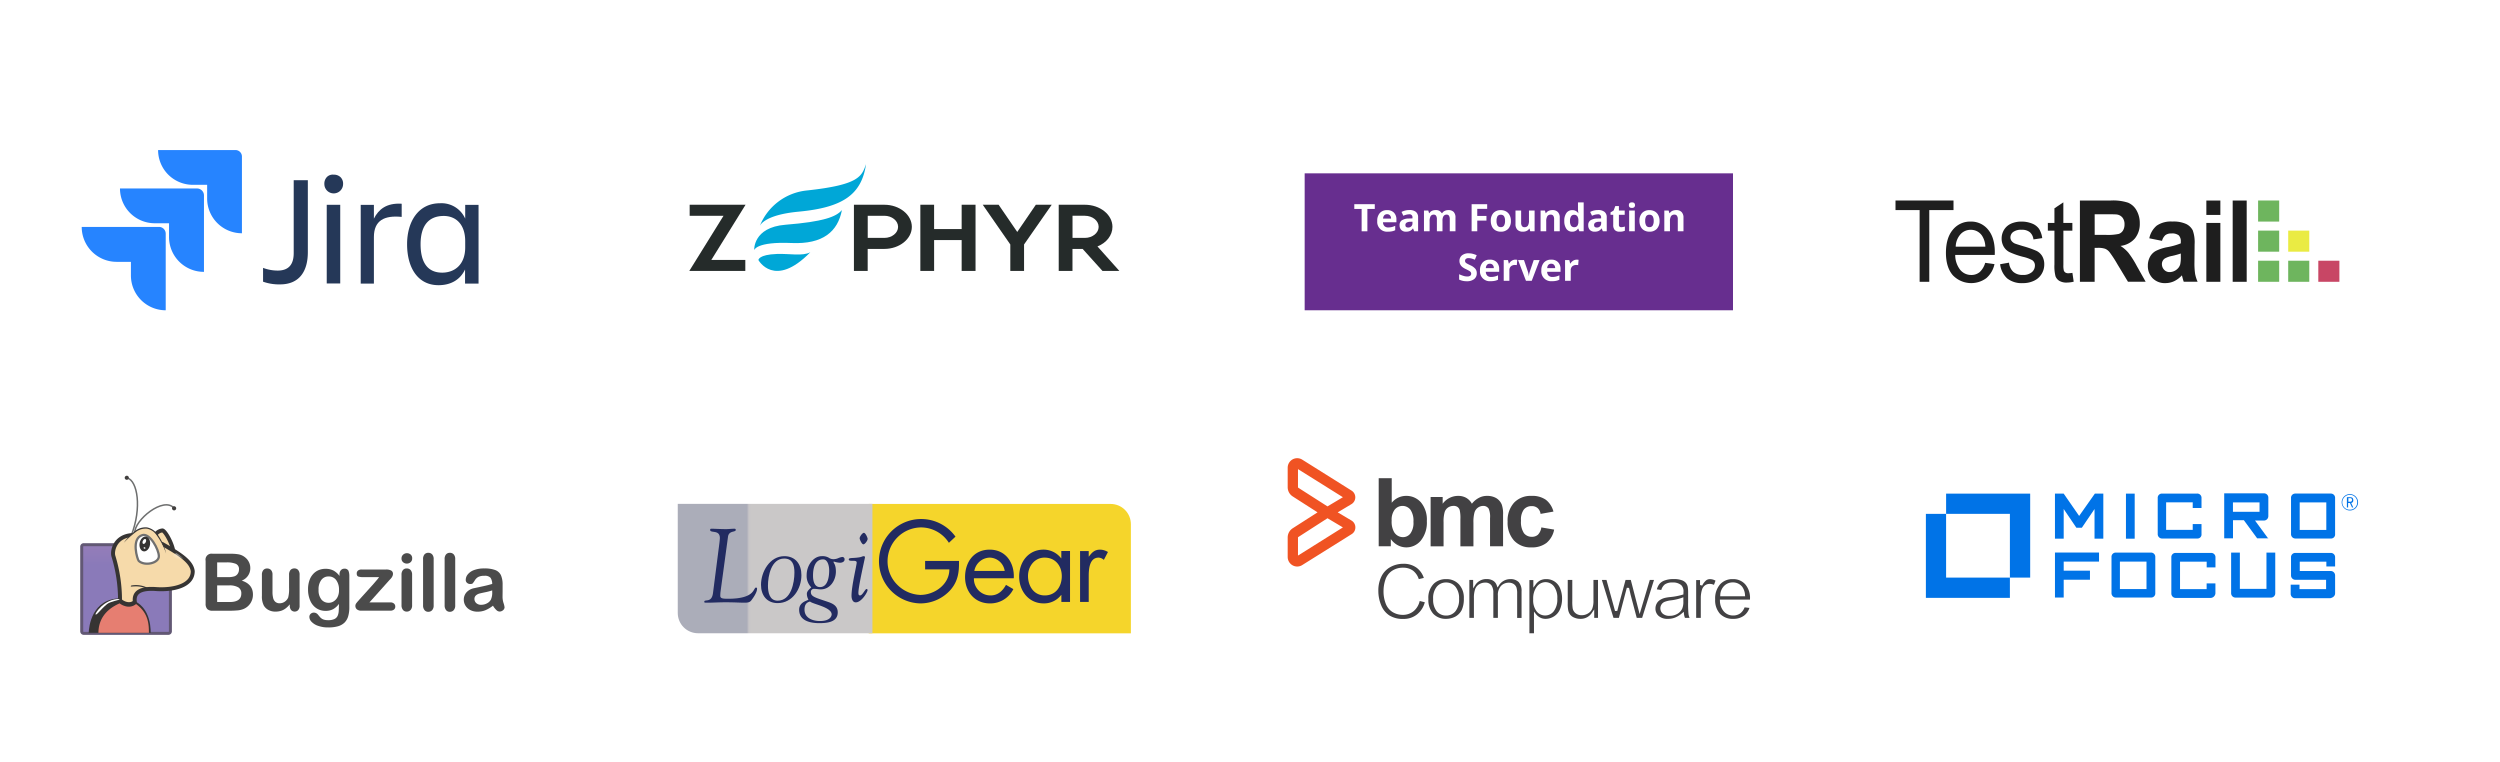 <svg xmlns="http://www.w3.org/2000/svg" xmlns:xlink="http://www.w3.org/1999/xlink" width="823" height="251" viewBox="0 0 823 251">
  <rect x="0" y="0" width="823" height="251" fill="#808080" stroke="none"/>
  <defs>
    <linearGradient id="linear-gradient" x1="0.016" y1="2.41" x2="0.013" y2="2.407" gradientUnits="objectBoundingBox">
      <stop offset="0.18" stop-color="#0052cc"/>
      <stop offset="1" stop-color="#2684ff"/>
    </linearGradient>
    <linearGradient id="linear-gradient-2" x1="0.477" y1="1.954" x2="0.473" y2="1.951" xlink:href="#linear-gradient"/>
    <linearGradient id="linear-gradient-3" x1="0.898" y1="0.234" x2="0.898" y2="-0.776" gradientUnits="objectBoundingBox">
      <stop offset="0" stop-color="#8a7ab9"/>
      <stop offset="1" stop-color="#b888b6"/>
    </linearGradient>
    <linearGradient id="linear-gradient-4" x1="0.197" y1="-0.205" x2="0.082" y2="-0.354" gradientUnits="objectBoundingBox">
      <stop offset="0" stop-color="#f6daaa"/>
      <stop offset="1" stop-color="#e4bc98"/>
    </linearGradient>
    <radialGradient id="radial-gradient" cx="0.513" cy="0.482" r="0.516" gradientTransform="matrix(0.991, 0, 0, -1, 0.02, 0.283)" gradientUnits="objectBoundingBox">
      <stop offset="0" stop-color="#fff"/>
      <stop offset="1" stop-color="#fff" stop-opacity="0"/>
    </radialGradient>
    <radialGradient id="radial-gradient-2" cx="0.126" cy="0.18" r="0.125" gradientTransform="matrix(2.362, 0.448, 4.808, -3.638, 0.953, 1.271)" gradientUnits="objectBoundingBox">
      <stop offset="0" stop-color="#e4bc98"/>
      <stop offset="1" stop-color="#f6daaa" stop-opacity="0"/>
    </radialGradient>
    <clipPath id="clip-path">
      <path id="Path_31269" data-name="Path 31269" d="M368.6.2V42.8h86.31V6.868A6.667,6.667,0,0,0,448.242.2H368.6Z" transform="translate(-368.6 -0.2)"/>
    </clipPath>
    <linearGradient id="linear-gradient-5" x1="-0.45" y1="1.827" x2="-0.435" y2="1.827" gradientUnits="objectBoundingBox">
      <stop offset="0" stop-color="#f5bc5d"/>
      <stop offset="0.544" stop-color="#f5c948"/>
      <stop offset="1" stop-color="#f5d52b"/>
    </linearGradient>
    <clipPath id="clip-path-2">
      <path id="Path_31270" data-name="Path 31270" d="M0,0V35.933A6.667,6.667,0,0,0,6.668,42.6H64.089V0Z"/>
    </clipPath>
    <linearGradient id="linear-gradient-6" x1="0.356" y1="1.821" x2="0.376" y2="1.821" gradientUnits="objectBoundingBox">
      <stop offset="0" stop-color="#abadb9"/>
      <stop offset="0.101" stop-color="#b4b4bd"/>
      <stop offset="0.311" stop-color="#c0bfc4"/>
      <stop offset="0.567" stop-color="#c8c6c7"/>
      <stop offset="1" stop-color="#cac8c8"/>
    </linearGradient>
    <clipPath id="clip-test_management_and_defect_tracking_software">
      <rect width="823" height="251"/>
    </clipPath>
  </defs>
  <g id="test_management_and_defect_tracking_software" data-name="test management and defect tracking software" clip-path="url(#clip-test_management_and_defect_tracking_software)">
    <rect width="823" height="251" fill="#fff"/>
    <g id="jira" transform="translate(26.9 49.696)">
      <g id="Group_1409" data-name="Group 1409" transform="translate(0 -0.3)">
        <path id="Path_31264" data-name="Path 31264" d="M73.558-.3H48.1a11.475,11.475,0,0,0,3.346,8.1,11.475,11.475,0,0,0,8.1,3.346h4.7v4.5A11.445,11.445,0,0,0,75.7,27.093V1.9A2.132,2.132,0,0,0,73.558-.3Z" transform="translate(-22.955 0.3)" fill="#2684ff"/>
        <path id="Path_31265" data-name="Path 31265" d="M49.506,23.9H24.1A11.445,11.445,0,0,0,35.548,35.348h4.7V39.9a11.456,11.456,0,0,0,11.5,11.448V26.1A2.29,2.29,0,0,0,49.506,23.9Z" transform="translate(-11.501 -11.249)" fill="url(#linear-gradient)"/>
        <path id="Path_31266" data-name="Path 31266" d="M25.406,48.1H0A11.5,11.5,0,0,0,11.5,59.6h4.7v4.5A11.445,11.445,0,0,0,27.654,75.545V50.3A2.22,2.22,0,0,0,25.406,48.1Z" transform="translate(0 -22.798)" fill="url(#linear-gradient-2)"/>
      </g>
      <g id="Group_1411" data-name="Group 1411" transform="translate(59.699 7.783)">
        <path id="Path_31267" data-name="Path 31267" d="M124.289,17.011h4.653V40.693c0,6.273-2.771,10.612-9.148,10.612a15.68,15.68,0,0,1-5.594-.889V45.868a13.752,13.752,0,0,0,4.809.889c3.921,0,5.28-2.352,5.28-5.75Zm13.121-1.83a3.145,3.145,0,0,1,2.3.836,2.951,2.951,0,0,1,.836,2.248,3.084,3.084,0,0,1-6.169,0,3.145,3.145,0,0,1,.836-2.3,2.684,2.684,0,0,1,2.2-.784Zm-2.248,9.932h4.443V50.991h-4.443Z" transform="translate(-114.2 -15.162)" fill="#253858"/>
        <g id="Group_1410" data-name="Group 1410" transform="translate(32.15 9.557)">
          <path id="D" d="M175.7,33.839h4.339v4.548c1.516-3.032,4.13-5.228,9.148-4.914v4.339c-5.7-.575-9.148,1.15-9.148,6.639V59.768H175.7Z" transform="translate(-175.7 -33.443)" fill="#253858"/>
        </g>
        <path id="Path_31268" data-name="Path 31268" d="M224.033,33.723v4.548a8.529,8.529,0,0,0-8.26-5.071c-7.266,0-10.873,6.169-10.873,13.487,0,7.632,3.45,13.487,10.351,13.487,3.973,0,7.11-1.725,8.73-5.175v4.653h4.443V33.723Zm0,14.01c0,5.75-3.555,8.312-7.58,8.312h0c-4.6,0-7.11-3.084-7.11-9.357,0-6.012,2.562-9.305,7.632-9.305,3.816,0,7.057,2.562,7.057,8.312Z" transform="translate(-157.486 -23.77)" fill="#253858"/>
      </g>
    </g>
    <g id="zephyr-1" transform="translate(226.911 54.047)">
      <g id="Group_1426" data-name="Group 1426" transform="translate(21.369)">
        <g id="Group_1425" data-name="Group 1425" transform="translate(1.817)">
          <path id="Path_31320" data-name="Path 31320" d="M164.9,20.415a18.687,18.687,0,0,1,15.354-11.74C197.646,6.819,198.462,4.035,199.9,0c-1.476,10.166-7.846,14.285-22.2,15.635C165.983,16.732,164.9,20.415,164.9,20.415Z" transform="translate(-164.9)" fill="#00a7d7"/>
        </g>
        <path id="Path_31321" data-name="Path 31321" d="M151.982,120.574s-.464-7.48,10.306-8.338c12.514-1,16.675-2.6,18.574-4.837-1.364,7.1-6.257,11.3-16.549,10.855C152.629,117.734,151.982,120.574,151.982,120.574Z" transform="translate(-151.979 -92.299)" fill="#00a7d7"/>
        <path id="Path_31322" data-name="Path 31322" d="M178.983,206.2c-2.573,1.364-6.749.422-10.953.562-6.172.211-6.13,2.011-6.13,2.011S167.144,218.32,178.983,206.2Z" transform="translate(-160.505 -177.208)" fill="#00a7d7"/>
      </g>
      <g id="Group_1427" data-name="Group 1427" transform="translate(0 13.357)">
        <path id="Path_31323" data-name="Path 31323" d="M.127,98.628V95h18.4L7.255,113.166H18.447v3.628H0L11.276,98.628Z" transform="translate(0 -95)" fill="#252b2a"/>
        <path id="Path_31324" data-name="Path 31324" d="M404.566,102.283c0,3.979-4.077,7.255-9.069,7.255h-5.469v7.255H385.5V95h10.011C400.488,95,404.566,98.276,404.566,102.283Zm-4.527,0c0-2.025-2.039-3.656-4.527-3.656h-5.469v7.283h5.469C398,105.911,400.038,104.28,400.038,102.283Z" transform="translate(-331.298 -95)" fill="#252b2a"/>
        <path id="Path_31325" data-name="Path 31325" d="M554.6,103.014V95h4.57v21.793H554.6V106.628h-9.069v10.166H541V95h4.528v8.014Z" transform="translate(-464.934 -95)" fill="#252b2a"/>
        <path id="Path_31326" data-name="Path 31326" d="M687.1,95h5.23l6.13,8.956L704.577,95h5.23L700.7,108.076v8.717h-4.527v-8.717Z" transform="translate(-590.492 -95)" fill="#252b2a"/>
        <path id="Path_31327" data-name="Path 31327" d="M884.965,116.793h-5.554l-6.538-7.255h-3.346v7.255H865V95h8.619c4.977,0,9.069,3.262,9.069,7.283,0,2.77-1.954,5.259-4.935,6.44Zm-6.819-14.51c0-2.025-2.039-3.656-4.527-3.656h-4.077v7.283h4.077C876.093,105.911,878.146,104.28,878.146,102.283Z" transform="translate(-743.379 -95)" fill="#252b2a"/>
      </g>
    </g>
    <g id="team-foundation-server-1" transform="translate(429.496 57.064)">
      <rect id="Rectangle_2755" data-name="Rectangle 2755" width="141.008" height="45.079" fill="#672e8f"/>
      <g id="Group_1422" data-name="Group 1422" transform="translate(16.337 9.557)">
        <g id="Group_1420" data-name="Group 1420">
          <path id="Path_31292" data-name="Path 31292" d="M94.91,65.226H93.016V57.869H90.6V56.3h6.744v1.569H94.91Z" transform="translate(-90.6 -55.705)" fill="#fff"/>
          <path id="Path_31293" data-name="Path 31293" d="M136.016,74.286a3.219,3.219,0,0,1-3.516-3.5,3.725,3.725,0,0,1,.866-2.651,3.058,3.058,0,0,1,2.38-.938,2.967,2.967,0,0,1,2.254.829,3.129,3.129,0,0,1,.811,2.272v.9h-4.418a1.845,1.845,0,0,0,.469,1.244,1.676,1.676,0,0,0,1.226.451,4.97,4.97,0,0,0,1.172-.126,5.249,5.249,0,0,0,1.154-.415V73.8a3.984,3.984,0,0,1-1.046.361A5.947,5.947,0,0,1,136.016,74.286Zm-.27-5.752a1.209,1.209,0,0,0-.938.379,1.614,1.614,0,0,0-.379,1.064h2.615a1.488,1.488,0,0,0-.361-1.064A1.21,1.21,0,0,0,135.746,68.534Z" transform="translate(-124.945 -64.64)" fill="#fff"/>
          <path id="Path_31294" data-name="Path 31294" d="M178.1,74l-.361-.938h-.054a2.726,2.726,0,0,1-.974.829,3.214,3.214,0,0,1-1.3.234,2.1,2.1,0,0,1-1.551-.559,2.148,2.148,0,0,1-.559-1.6,1.81,1.81,0,0,1,.757-1.6,4.425,4.425,0,0,1,2.29-.577l1.19-.036v-.307a.94.94,0,0,0-1.064-1.046,4.958,4.958,0,0,0-1.929.487l-.613-1.262A5.534,5.534,0,0,1,176.546,67a3.268,3.268,0,0,1,2.11.6,2.224,2.224,0,0,1,.739,1.821v4.562h-1.3Zm-.559-3.156-.721.018a2.33,2.33,0,0,0-1.208.289.9.9,0,0,0-.4.811c0,.523.307.793.9.793a1.389,1.389,0,0,0,1.028-.379,1.344,1.344,0,0,0,.4-.992Z" transform="translate(-158.388 -64.476)" fill="#fff"/>
          <path id="Path_31295" data-name="Path 31295" d="M223.913,74.078h-1.857V70.093a2.093,2.093,0,0,0-.252-1.118.867.867,0,0,0-.775-.379,1.163,1.163,0,0,0-1.046.523,3.406,3.406,0,0,0-.325,1.731v3.21H217.8V67.244h1.425l.252.866h.108a1.968,1.968,0,0,1,.793-.739,2.518,2.518,0,0,1,1.19-.27,2.138,2.138,0,0,1,2.074,1.01h.162a1.8,1.8,0,0,1,.811-.739,2.646,2.646,0,0,1,1.208-.27,2.362,2.362,0,0,1,1.749.6,2.61,2.61,0,0,1,.6,1.911V74.06h-1.875V70.093a2.093,2.093,0,0,0-.252-1.118.867.867,0,0,0-.775-.379,1.188,1.188,0,0,0-1.028.487,2.706,2.706,0,0,0-.343,1.551v3.444Z" transform="translate(-194.864 -64.558)" fill="#fff"/>
          <path id="Path_31296" data-name="Path 31296" d="M306.657,65.226H304.8V56.3h5.121v1.551h-3.264v2.308h3.029V61.71h-3.029Z" transform="translate(-266.176 -55.705)" fill="#fff"/>
          <path id="Path_31297" data-name="Path 31297" d="M346.418,70.734a3.646,3.646,0,0,1-.884,2.615,3.194,3.194,0,0,1-2.452.938,3.427,3.427,0,0,1-1.731-.433A2.858,2.858,0,0,1,340.2,72.61a4.156,4.156,0,0,1-.4-1.875,3.643,3.643,0,0,1,.866-2.6,3.232,3.232,0,0,1,2.452-.938,3.427,3.427,0,0,1,1.731.433A2.914,2.914,0,0,1,346,68.859,3.887,3.887,0,0,1,346.418,70.734Zm-4.724,0a2.894,2.894,0,0,0,.325,1.533,1.186,1.186,0,0,0,1.082.523,1.155,1.155,0,0,0,1.064-.523,2.937,2.937,0,0,0,.325-1.533,2.78,2.78,0,0,0-.325-1.515,1.175,1.175,0,0,0-1.082-.5,1.194,1.194,0,0,0-1.082.5A2.976,2.976,0,0,0,341.693,70.734Z" transform="translate(-294.865 -64.639)" fill="#fff"/>
          <path id="Path_31298" data-name="Path 31298" d="M389.769,74.734l-.252-.866h-.09a2,2,0,0,1-.848.739,2.794,2.794,0,0,1-1.244.252,2.389,2.389,0,0,1-1.821-.649,2.566,2.566,0,0,1-.613-1.857V67.9h1.857v3.985a1.931,1.931,0,0,0,.27,1.118.944.944,0,0,0,.829.379,1.283,1.283,0,0,0,1.136-.523,3.2,3.2,0,0,0,.343-1.731V67.9h1.857v6.834Z" transform="translate(-331.833 -65.213)" fill="#fff"/>
          <path id="Path_31299" data-name="Path 31299" d="M437.011,74.078h-1.857V70.093a1.931,1.931,0,0,0-.271-1.118.944.944,0,0,0-.829-.379,1.283,1.283,0,0,0-1.136.523,3.245,3.245,0,0,0-.361,1.749v3.21H430.7V67.244h1.424l.252.866h.108a2.086,2.086,0,0,1,.866-.757,3,3,0,0,1,1.244-.252,2.346,2.346,0,0,1,1.8.649,2.566,2.566,0,0,1,.613,1.857Z" transform="translate(-369.374 -64.558)" fill="#fff"/>
          <path id="Path_31300" data-name="Path 31300" d="M476.579,62.729a2.208,2.208,0,0,1-1.893-.938,4.357,4.357,0,0,1-.685-2.6,4.254,4.254,0,0,1,.7-2.615,2.272,2.272,0,0,1,1.929-.938,2.225,2.225,0,0,1,1.965,1.01h.054a7.883,7.883,0,0,1-.144-1.37V53.1h1.875v9.5h-1.424l-.361-.884h-.072A2.174,2.174,0,0,1,476.579,62.729Zm.649-1.479a1.28,1.28,0,0,0,1.046-.415,2.4,2.4,0,0,0,.361-1.406v-.216a2.657,2.657,0,0,0-.343-1.569,1.248,1.248,0,0,0-1.1-.469,1.124,1.124,0,0,0-.974.523,2.8,2.8,0,0,0-.343,1.533,2.692,2.692,0,0,0,.343,1.515A1.215,1.215,0,0,0,477.228,61.25Z" transform="translate(-404.867 -53.082)" fill="#fff"/>
          <path id="Path_31301" data-name="Path 31301" d="M522.5,74l-.361-.938h-.054a2.726,2.726,0,0,1-.974.829,2.986,2.986,0,0,1-1.3.234,2.1,2.1,0,0,1-1.551-.559,2.148,2.148,0,0,1-.559-1.6,1.81,1.81,0,0,1,.757-1.6,4.425,4.425,0,0,1,2.29-.577l1.19-.036v-.307a.94.94,0,0,0-1.064-1.046,4.957,4.957,0,0,0-1.929.487l-.613-1.262A5.534,5.534,0,0,1,520.946,67a3.268,3.268,0,0,1,2.11.6,2.224,2.224,0,0,1,.739,1.821v4.562h-1.3Zm-.541-3.156-.721.018a2.33,2.33,0,0,0-1.208.289.9.9,0,0,0-.4.811c0,.523.307.793.9.793a1.389,1.389,0,0,0,1.028-.379,1.344,1.344,0,0,0,.4-.992Z" transform="translate(-440.687 -64.476)" fill="#fff"/>
          <path id="Path_31302" data-name="Path 31302" d="M561.952,66.742a3.968,3.968,0,0,0,1.172-.216v1.388a4.045,4.045,0,0,1-1.713.307,2.085,2.085,0,0,1-1.623-.559,2.442,2.442,0,0,1-.5-1.695v-3.3H558.4v-.793l1.028-.631.541-1.443h1.19v1.461h1.911v1.406h-1.911v3.3a.751.751,0,0,0,.216.6A.852.852,0,0,0,561.952,66.742Z" transform="translate(-474.048 -58.574)" fill="#fff"/>
          <path id="Path_31303" data-name="Path 31303" d="M591.9,53.92c0-.613.343-.92,1.01-.92s1.01.307,1.01.92a.869.869,0,0,1-.252.667,1.032,1.032,0,0,1-.757.234C592.225,54.839,591.9,54.533,591.9,53.92Zm1.947,8.6H591.99V55.687h1.857Z" transform="translate(-501.507 -53)" fill="#fff"/>
          <path id="Path_31304" data-name="Path 31304" d="M617.818,70.734a3.645,3.645,0,0,1-.884,2.615,3.194,3.194,0,0,1-2.452.938,3.427,3.427,0,0,1-1.731-.433A2.859,2.859,0,0,1,611.6,72.61a4.157,4.157,0,0,1-.4-1.875,3.643,3.643,0,0,1,.866-2.6,3.232,3.232,0,0,1,2.452-.938,3.427,3.427,0,0,1,1.731.433,2.914,2.914,0,0,1,1.154,1.226A3.887,3.887,0,0,1,617.818,70.734Zm-4.724,0a2.894,2.894,0,0,0,.325,1.533,1.186,1.186,0,0,0,1.082.523,1.155,1.155,0,0,0,1.064-.523,2.937,2.937,0,0,0,.325-1.533,2.78,2.78,0,0,0-.325-1.515,1.175,1.175,0,0,0-1.082-.5,1.194,1.194,0,0,0-1.082.5A2.976,2.976,0,0,0,613.093,70.734Z" transform="translate(-517.327 -64.639)" fill="#fff"/>
          <path id="Path_31305" data-name="Path 31305" d="M662.893,74.078h-1.857V70.093a1.931,1.931,0,0,0-.27-1.118.944.944,0,0,0-.829-.379,1.283,1.283,0,0,0-1.136.523,3.2,3.2,0,0,0-.343,1.731v3.21H656.6V67.244h1.424l.253.866h.108a2.086,2.086,0,0,1,.866-.757,3,3,0,0,1,1.244-.252,2.346,2.346,0,0,1,1.8.649,2.566,2.566,0,0,1,.613,1.857v4.472Z" transform="translate(-554.541 -64.558)" fill="#fff"/>
        </g>
        <g id="Group_1421" data-name="Group 1421" transform="translate(34.513 16.769)">
          <path id="Path_31306" data-name="Path 31306" d="M287.806,152.582a2.324,2.324,0,0,1-.866,1.911,3.744,3.744,0,0,1-2.416.7,5.6,5.6,0,0,1-2.524-.541v-1.767a12.4,12.4,0,0,0,1.533.577,3.868,3.868,0,0,0,1.154.162,1.593,1.593,0,0,0,.956-.234.825.825,0,0,0,.325-.7.847.847,0,0,0-.144-.469,1.336,1.336,0,0,0-.433-.4c-.2-.126-.577-.325-1.154-.613a5.437,5.437,0,0,1-1.226-.739,2.653,2.653,0,0,1-.649-.829,2.411,2.411,0,0,1-.252-1.1,2.28,2.28,0,0,1,.811-1.857,3.362,3.362,0,0,1,2.218-.685,5.41,5.41,0,0,1,1.334.162,8.94,8.94,0,0,1,1.316.469l-.613,1.479a9.588,9.588,0,0,0-1.19-.415,4,4,0,0,0-.92-.108,1.265,1.265,0,0,0-.829.252.789.789,0,0,0-.289.649.857.857,0,0,0,.108.433,1.047,1.047,0,0,0,.379.361c.162.108.577.325,1.208.631a4.592,4.592,0,0,1,1.713,1.208A2.277,2.277,0,0,1,287.806,152.582Z" transform="translate(-282 -146)" fill="#fff"/>
          <path id="Path_31307" data-name="Path 31307" d="M323.616,164.686a3.219,3.219,0,0,1-3.516-3.5,3.725,3.725,0,0,1,.866-2.651,3.058,3.058,0,0,1,2.38-.938,2.967,2.967,0,0,1,2.254.829,3.129,3.129,0,0,1,.811,2.272v.9h-4.4a1.845,1.845,0,0,0,.469,1.244,1.676,1.676,0,0,0,1.226.451,4.97,4.97,0,0,0,1.172-.126,5.248,5.248,0,0,0,1.154-.415V164.2a3.984,3.984,0,0,1-1.046.361A6.222,6.222,0,0,1,323.616,164.686Zm-.27-5.752a1.21,1.21,0,0,0-.938.379,1.715,1.715,0,0,0-.379,1.064h2.615a1.488,1.488,0,0,0-.361-1.064A1.209,1.209,0,0,0,323.346,158.934Z" transform="translate(-313.23 -155.508)" fill="#fff"/>
          <path id="Path_31308" data-name="Path 31308" d="M367.223,157.6a3.041,3.041,0,0,1,.631.054l-.144,1.749a2.441,2.441,0,0,0-.559-.054,1.952,1.952,0,0,0-1.388.451,1.7,1.7,0,0,0-.5,1.28v3.48H363.4v-6.834h1.406l.27,1.154h.09a2.646,2.646,0,0,1,.866-.92A2.148,2.148,0,0,1,367.223,157.6Z" transform="translate(-348.722 -155.508)" fill="#fff"/>
          <path id="Path_31309" data-name="Path 31309" d="M392.2,165.134l-2.6-6.834h1.947l1.316,3.895a6.89,6.89,0,0,1,.27,1.406h.036a5.951,5.951,0,0,1,.27-1.406l1.316-3.895H396.7l-2.6,6.834Z" transform="translate(-370.198 -156.082)" fill="#fff"/>
          <path id="Path_31310" data-name="Path 31310" d="M435.616,164.686a3.219,3.219,0,0,1-3.516-3.5,3.725,3.725,0,0,1,.866-2.651,3.058,3.058,0,0,1,2.38-.938,2.967,2.967,0,0,1,2.254.829,3.129,3.129,0,0,1,.811,2.272v.9h-4.4a1.845,1.845,0,0,0,.469,1.244,1.676,1.676,0,0,0,1.226.451,4.97,4.97,0,0,0,1.172-.126,5.248,5.248,0,0,0,1.154-.415V164.2a3.984,3.984,0,0,1-1.046.361A6.009,6.009,0,0,1,435.616,164.686Zm-.27-5.752a1.21,1.21,0,0,0-.938.379,1.715,1.715,0,0,0-.379,1.064h2.615a1.488,1.488,0,0,0-.361-1.064A1.184,1.184,0,0,0,435.346,158.934Z" transform="translate(-405.034 -155.508)" fill="#fff"/>
          <path id="Path_31311" data-name="Path 31311" d="M479.223,157.6a3.041,3.041,0,0,1,.631.054l-.144,1.749a2.441,2.441,0,0,0-.559-.054,1.952,1.952,0,0,0-1.388.451,1.7,1.7,0,0,0-.5,1.28v3.48H475.4v-6.834h1.406l.27,1.154h.09a2.645,2.645,0,0,1,.866-.92A2.238,2.238,0,0,1,479.223,157.6Z" transform="translate(-440.527 -155.508)" fill="#fff"/>
        </g>
      </g>
    </g>
    <g id="test-rail-" transform="translate(624 66.004)">
      <g id="Group_1424" data-name="Group 1424">
        <g id="Group_1423" data-name="Group 1423">
          <path id="Path_31312" data-name="Path 31312" d="M7.942,26.763V3.155H0V0H19.093V3.155H11.119V26.763Z" fill="#1e1e1e"/>
          <path id="Path_31313" data-name="Path 31313" d="M165.524,77.377l3.057.424a8.351,8.351,0,0,1-2.676,4.613,8.37,8.37,0,0,1-11.064-.979c-1.49-1.741-2.241-4.2-2.241-7.343,0-3.264.751-5.788,2.263-7.594a7.3,7.3,0,0,1,5.886-2.7,7.139,7.139,0,0,1,5.722,2.644q2.219,2.644,2.219,7.452c0,.2-.011.49-.022.881H155.657a7.915,7.915,0,0,0,1.632,4.9,4.618,4.618,0,0,0,3.645,1.7,4.205,4.205,0,0,0,2.774-.946A6.569,6.569,0,0,0,165.524,77.377Zm-9.7-5.309h9.748a6.961,6.961,0,0,0-1.121-3.666,4.382,4.382,0,0,0-3.666-1.893,4.453,4.453,0,0,0-3.427,1.512A6.291,6.291,0,0,0,155.82,72.068Z" transform="translate(-135.998 -56.859)" fill="#1e1e1e"/>
          <path id="Path_31314" data-name="Path 31314" d="M316.6,77.834l2.927-.511a4.708,4.708,0,0,0,1.371,2.992,4.442,4.442,0,0,0,3.144,1.044,4.265,4.265,0,0,0,3.024-.925,2.888,2.888,0,0,0,.99-2.165,2.065,2.065,0,0,0-.87-1.752,11.767,11.767,0,0,0-3.024-1.11,25.8,25.8,0,0,1-4.515-1.577,4.568,4.568,0,0,1-1.9-1.839,5.273,5.273,0,0,1-.653-2.6,5.441,5.441,0,0,1,.533-2.4,5.164,5.164,0,0,1,1.458-1.839,5.731,5.731,0,0,1,1.882-.957,8.121,8.121,0,0,1,2.557-.392,9.3,9.3,0,0,1,3.612.653,4.982,4.982,0,0,1,2.3,1.784,7.656,7.656,0,0,1,1.023,3l-2.894.435a3.638,3.638,0,0,0-1.142-2.339,3.913,3.913,0,0,0-2.665-.838,4.432,4.432,0,0,0-2.9.751,2.272,2.272,0,0,0-.87,1.752,1.983,1.983,0,0,0,.359,1.153,2.742,2.742,0,0,0,1.131.881c.294.12,1.164.4,2.611.838a35.393,35.393,0,0,1,4.384,1.523,4.488,4.488,0,0,1,1.947,1.73,5.216,5.216,0,0,1,.707,2.807,5.916,5.916,0,0,1-.859,3.09,5.681,5.681,0,0,1-2.491,2.241,8.223,8.223,0,0,1-3.677.794A7.664,7.664,0,0,1,318.9,82.49,7.452,7.452,0,0,1,316.6,77.834Z" transform="translate(-282.156 -56.859)" fill="#1e1e1e"/>
          <path id="Path_31315" data-name="Path 31315" d="M469.083,28.816l.424,2.9a9.906,9.906,0,0,1-2.23.294,4.633,4.633,0,0,1-2.5-.566,3.08,3.08,0,0,1-1.251-1.49,13.063,13.063,0,0,1-.359-3.884V14.923H461V12.367h2.165v-4.8L466.1,5.6v6.767h2.97v2.557h-2.959V26.26a6.6,6.6,0,0,0,.152,1.806,1.353,1.353,0,0,0,.511.642,1.785,1.785,0,0,0,1.012.239A12.584,12.584,0,0,0,469.083,28.816Z" transform="translate(-410.847 -4.991)" fill="#1e1e1e"/>
          <path id="Path_31316" data-name="Path 31316" d="M558,26.763V0h10.237a15.933,15.933,0,0,1,5.614.718,5.75,5.75,0,0,1,2.807,2.567,8.411,8.411,0,0,1,1.055,4.221,7.6,7.6,0,0,1-1.6,4.972,7.385,7.385,0,0,1-4.765,2.47,11.581,11.581,0,0,1,2.6,2.241,30.092,30.092,0,0,1,2.763,4.341l2.937,5.222h-5.82l-3.514-5.82a37.59,37.59,0,0,0-2.568-3.938,3.651,3.651,0,0,0-1.458-1.11,7.343,7.343,0,0,0-2.448-.3h-.99V26.763Zm4.863-15.448h3.6a16.978,16.978,0,0,0,4.373-.326,2.667,2.667,0,0,0,1.36-1.131,3.8,3.8,0,0,0,.49-2.013,3.442,3.442,0,0,0-.653-2.187,2.875,2.875,0,0,0-1.828-1.044c-.392-.065-1.577-.087-3.547-.087h-3.8Z" transform="translate(-497.294)" fill="#1e1e1e"/>
          <path id="Path_31317" data-name="Path 31317" d="M768.267,70.053l-4.189-.838a7.353,7.353,0,0,1,2.437-4.167A8.205,8.205,0,0,1,771.64,63.7a10.054,10.054,0,0,1,4.6.816,4.789,4.789,0,0,1,2.132,2.067,11.571,11.571,0,0,1,.62,4.591l-.054,5.984a23.781,23.781,0,0,0,.218,3.764,12.279,12.279,0,0,0,.827,2.6h-4.569c-.12-.337-.272-.849-.446-1.512-.076-.3-.131-.5-.163-.6a8.257,8.257,0,0,1-2.535,1.915,6.677,6.677,0,0,1-2.872.642,5.606,5.606,0,0,1-4.243-1.621,5.719,5.719,0,0,1-1.556-4.112,6,6,0,0,1,.707-2.926,4.8,4.8,0,0,1,1.98-1.969,14.221,14.221,0,0,1,3.677-1.2,22.561,22.561,0,0,0,4.482-1.262v-.511a2.85,2.85,0,0,0-.653-2.111,3.6,3.6,0,0,0-2.48-.631,3.14,3.14,0,0,0-1.926.533A3.821,3.821,0,0,0,768.267,70.053Zm6.179,4.167A26.541,26.541,0,0,1,771.64,75a7.823,7.823,0,0,0-2.513.892,2.221,2.221,0,0,0-.9,1.806,2.66,2.66,0,0,0,.718,1.86,2.393,2.393,0,0,0,1.839.783,3.747,3.747,0,0,0,2.383-.914,3.235,3.235,0,0,0,1.1-1.7,11.19,11.19,0,0,0,.185-2.5Z" transform="translate(-680.526 -56.77)" fill="#1e1e1e"/>
          <path id="Path_31318" data-name="Path 31318" d="M940.6,4.743V0h4.613V4.743Zm0,22.019V7.376h4.613V26.763Z" transform="translate(-838.27)" fill="#1e1e1e"/>
          <path id="Path_31319" data-name="Path 31319" d="M1020.3,26.763V0h4.613V26.763Z" transform="translate(-909.3)" fill="#1e1e1e"/>
        </g>
      </g>
      <rect id="Rectangle_2756" data-name="Rectangle 2756" width="6.941" height="6.941" transform="translate(119.366)" fill="#6eb55e"/>
      <rect id="Rectangle_2757" data-name="Rectangle 2757" width="6.941" height="6.941" transform="translate(119.366 9.911)" fill="#6eb55e"/>
      <rect id="Rectangle_2758" data-name="Rectangle 2758" width="6.941" height="6.941" transform="translate(119.366 19.822)" fill="#6eb55e"/>
      <rect id="Rectangle_2759" data-name="Rectangle 2759" width="6.941" height="6.941" transform="translate(136.215 9.912) rotate(90)" fill="#eaeb43"/>
      <rect id="Rectangle_2760" data-name="Rectangle 2760" width="6.941" height="6.941" transform="translate(146.127 19.823) rotate(90)" fill="#c84665"/>
      <rect id="Rectangle_2761" data-name="Rectangle 2761" width="6.941" height="6.941" transform="translate(136.215 19.824) rotate(90)" fill="#6eb55e"/>
    </g>
    <g id="bugzilla" transform="translate(26.9 156.607)">
      <g id="Group_1406" data-name="Group 1406" transform="translate(0 22.699)">
        <path id="rect2818" d="M.664,109.4H28.53a.669.669,0,0,1,.664.664V137.93a.669.669,0,0,1-.664.664H.664A.669.669,0,0,1,0,137.93V110.064A.655.655,0,0,1,.664,109.4Z" transform="translate(0 -109.4)" stroke="#625874" stroke-width="0.989" fill="url(#linear-gradient-3)"/>
      </g>
      <g id="Group_1407" data-name="Group 1407" transform="translate(2.303)">
        <path id="path3724" d="M21.682,194.5c-9.669,0-10.52,9.482-10.582,11.35H31.5C31.538,203.671,31.143,194.5,21.682,194.5Z" transform="translate(-11.1 -154.143)" fill="#363433"/>
        <path id="path3606" d="M123.5,93.315c.083,5.249-6.411-2.282-5.581-5.436a3.071,3.071,0,0,1,2.054-1.079C120.742,86.883,122.858,90.327,123.5,93.315Z" transform="translate(-95.698 -68.79)" fill="#f6daaa" stroke="#363433" stroke-linecap="square" stroke-width="1.3"/>
        <path id="path3772" d="M73.666,22.685C77.3,13.41,75.678,4.571,72.4,3.7" transform="translate(-59.681 -2.932)" fill="none" stroke="#6d6e6e" stroke-linecap="square" stroke-width="0.5"/>
        <path id="path3610" d="M55.449,94.4c-5.187.643-6.1,5.187-5.644,6.826A49.438,49.438,0,0,1,52,115.854c.892.934,3.361,1.992,4.876.477-.456-3.527,2.469-4.523,6.93-4.212,5.291.394,12.138-.871,12.138-5.893-.415-3.175-4.067-5.519-9.752-8.777" transform="translate(-41.692 -74.813)" stroke="#363433" stroke-linecap="square" stroke-width="1.3" fill="url(#linear-gradient-4)"/>
        <path id="path3774" d="M84.09,55.525c-.187-4.3,9.565-12.221,12.947-8.217" transform="translate(-68.943 -36.623)" fill="none" stroke="#6d6e6e" stroke-linecap="square" stroke-width="0.5"/>
        <path id="path3608" d="M66.9,87.785c5.374-6.619,10.271-7.449,13.9,3.527" transform="translate(-55.322 -65.708)" fill="#f6daaa"/>
        <path id="path3917" d="M141.145,122.8a3.609,3.609,0,1,0,4.71,4.42,9.134,9.134,0,0,0-2.345-2.7A19.448,19.448,0,0,0,141.145,122.8Z" transform="translate(-112.304 -97.32)" fill="url(#radial-gradient)"/>
        <path id="path3660" d="M78.147,173.773c-.207,0-.456.394-.083.373,1.95-.166,3.818-.124,5.436,1.017l.145-.021.207-.249.041-.062A8.419,8.419,0,0,0,78.147,173.773Z" transform="translate(-64.017 -137.649)" fill="#363433"/>
        <path id="path3664" d="M86.564,102.446c-.394-.394-2.635-7.387,1.224-8.486,2.469-.705,5.415,4.71,5.415,6.972S88.577,104.293,86.564,102.446Z" transform="translate(-70.11 -74.414)" fill="#fff" stroke="#707070" stroke-linecap="square" stroke-width="0.75"/>
        <path id="path3674" d="M95.082,99.266c-.228,1.349-1.2,2.282-2.137,2.116-.934-.187-1.515-1.411-1.266-2.739.228-1.349,1.2-2.282,2.137-2.116S95.31,97.938,95.082,99.266Z" transform="translate(-74.914 -76.484)" fill="#343231"/>
        <path id="path3676" d="M97.493,101.394c-.207.436-.6.685-.851.56s-.311-.581-.083-1.017h0c.207-.436.6-.685.851-.56s.29.581.083,1.017Z" transform="translate(-78.715 -79.525)" fill="#fff"/>
        <path id="path3678" d="M98.238,113.818a.355.355,0,0,0,.415.124.186.186,0,0,0,.1-.311.355.355,0,0,0-.415-.124.193.193,0,0,0-.1.311Z" transform="translate(-80.125 -89.936)" fill="#fff"/>
        <path id="path3680" d="M56.837,95.6l-.145.021c-.249.207-.249.124-.228.021-.042,0-.083.021-.145.021a2.381,2.381,0,0,0-.166.207l-.145.166-.124.062.145-.166a1.317,1.317,0,0,0,.166-.228.187.187,0,0,0-.1.021c-.124.083-.249.187-.1.021a5.8,5.8,0,0,0-4.108,2.8,5.386,5.386,0,0,0-.685,3.569v.021a49.088,49.088,0,0,1,2.2,14.545,4.205,4.205,0,0,0,1.992,1.037,2.786,2.786,0,0,0,1.6-.1,4.318,4.318,0,0,0,.726-1.266,3.3,3.3,0,0,1,1.784-2.843.02.02,0,0,1,.021-.021Z" transform="translate(-42.81 -75.764)" fill="url(#radial-gradient-2)"/>
        <path id="path3776" d="M69.569.685a.685.685,0,0,1-1.369,0A.709.709,0,0,1,68.905,0,.673.673,0,0,1,69.569.685Z" transform="translate(-56.352)" fill="#413f3e"/>
        <path id="path3778" d="M144.669,49.085a.685.685,0,1,1-.685-.685A.691.691,0,0,1,144.669,49.085Z" transform="translate(-115.87 -38.358)" fill="#413f3e"/>
        <path id="path3848" d="M29.752,195.591c-5-.124-8.237,4.917-7.864,5.1.6.124,1.245-1.286,3.756-3.4,1.141-.954,4.15-1.286,4.108-1.618C29.752,195.633,29.752,195.612,29.752,195.591Z" transform="translate(-19.627 -155.007)" fill="#fff"/>
        <path id="path3735" d="M33.472,202.5c-5.312,2.345-6.93,6.059-6.972,9.69H43.12c0-2.822-.166-6.557-4.233-9.461a3.7,3.7,0,0,1-3.258.768A5.45,5.45,0,0,1,33.472,202.5Z" transform="translate(-23.305 -160.484)" fill="#e67e71"/>
        <path id="path3953" d="M80.8,90.422a17.1,17.1,0,0,0-2.78-6.245,5.6,5.6,0,0,0-3.486-2.345,5.482,5.482,0,0,0-3.818,1.079A17.742,17.742,0,0,0,66.9,86.874a31.407,31.407,0,0,1,4.046-3.61,5.278,5.278,0,0,1,3.548-1.017,5.041,5.041,0,0,1,3.2,2.158A22.7,22.7,0,0,1,80.8,90.422Z" transform="translate(-55.322 -64.817)" fill="#363433"/>
      </g>
      <g id="Group_1408" data-name="Group 1408" transform="translate(40.792 25.376)">
        <path id="Path_31256" data-name="Path 31256" d="M204.63,142.557H198.9a2.334,2.334,0,0,1-1.764-.56,2.49,2.49,0,0,1-.539-1.764V126.124a1.969,1.969,0,0,1,2.3-2.324h6.079a14.859,14.859,0,0,1,2.324.166,4.844,4.844,0,0,1,1.764.643,5.387,5.387,0,0,1,1.183,1,4.9,4.9,0,0,1,.788,1.349,4.387,4.387,0,0,1,.27,1.556,4.325,4.325,0,0,1-2.822,4.129c2.469.788,3.693,2.3,3.693,4.586a5.165,5.165,0,0,1-.809,2.843,5.022,5.022,0,0,1-2.179,1.867,6.859,6.859,0,0,1-1.971.5C206.5,142.495,205.626,142.557,204.63,142.557ZM200.4,126.643V131.5h3.486a6.78,6.78,0,0,0,2.2-.27,2.11,2.11,0,0,0,1.183-1.017,2.364,2.364,0,0,0,.311-1.2,1.849,1.849,0,0,0-1.017-1.888,7.678,7.678,0,0,0-3.092-.477Zm3.963,7.573H200.4v5.478h4.088c2.573,0,3.859-.934,3.859-2.78a2.235,2.235,0,0,0-1-2.054A5.706,5.706,0,0,0,204.36,134.216Z" transform="translate(-196.6 -123.489)" fill="#4b4b4b"/>
        <path id="Path_31257" data-name="Path 31257" d="M295.071,159.363v-.456a7.309,7.309,0,0,1-1.328,1.328,5.07,5.07,0,0,1-1.515.809,6.327,6.327,0,0,1-1.867.27,4.722,4.722,0,0,1-2.262-.519,3.894,3.894,0,0,1-1.556-1.452,6.4,6.4,0,0,1-.643-3.2v-6.93a2.31,2.31,0,0,1,.477-1.577,1.57,1.57,0,0,1,1.245-.519,1.689,1.689,0,0,1,1.286.519,2.187,2.187,0,0,1,.477,1.556v5.581a8.065,8.065,0,0,0,.207,2.033,2.449,2.449,0,0,0,.726,1.286,2.091,2.091,0,0,0,1.432.477,2.9,2.9,0,0,0,1.66-.519,3.179,3.179,0,0,0,1.141-1.369,11.445,11.445,0,0,0,.29-3.258v-4.254a2.288,2.288,0,0,1,.477-1.556,1.644,1.644,0,0,1,1.266-.519,1.57,1.57,0,0,1,1.245.519,2.31,2.31,0,0,1,.477,1.577v10.125a2.112,2.112,0,0,1-.456,1.494,1.606,1.606,0,0,1-2.345-.021A2.223,2.223,0,0,1,295.071,159.363Z" transform="translate(-267.371 -141.954)" fill="#4b4b4b"/>
        <path id="Path_31258" data-name="Path 31258" d="M372.691,150.011v10.146a10.481,10.481,0,0,1-.373,2.988,4.868,4.868,0,0,1-1.183,2.075A5.131,5.131,0,0,1,369,166.444a11.482,11.482,0,0,1-3.3.394,9.6,9.6,0,0,1-3.216-.5,5.254,5.254,0,0,1-2.179-1.307,2.357,2.357,0,0,1-.768-1.639,1.332,1.332,0,0,1,.436-1.037,1.49,1.49,0,0,1,1.058-.394,1.729,1.729,0,0,1,1.349.685c.187.228.374.456.581.705a3.632,3.632,0,0,0,.664.6,2.767,2.767,0,0,0,.871.373,4.924,4.924,0,0,0,1.183.125,4.734,4.734,0,0,0,2.1-.373,2.184,2.184,0,0,0,1.058-1.058,4.264,4.264,0,0,0,.353-1.452c.042-.519.062-1.349.083-2.49A5.848,5.848,0,0,1,367.4,160.8a5.047,5.047,0,0,1-2.511.581,5.294,5.294,0,0,1-3.071-.892,5.659,5.659,0,0,1-2.013-2.511,9.123,9.123,0,0,1-.705-3.714,8.7,8.7,0,0,1,.436-2.843,5.834,5.834,0,0,1,1.224-2.137,5.112,5.112,0,0,1,1.826-1.307,5.812,5.812,0,0,1,2.282-.436,5.537,5.537,0,0,1,2.573.56,6.161,6.161,0,0,1,2.013,1.784v-.477A1.993,1.993,0,0,1,369.91,148a1.464,1.464,0,0,1,1.141-.5,1.39,1.39,0,0,1,1.349.664A4.941,4.941,0,0,1,372.691,150.011Zm-10.125,4.42a4.835,4.835,0,0,0,.934,3.216,3,3,0,0,0,2.407,1.079,2.953,2.953,0,0,0,1.639-.477,3.512,3.512,0,0,0,1.266-1.411,4.82,4.82,0,0,0,.477-2.282,5.225,5.225,0,0,0-.934-3.32,3,3,0,0,0-2.469-1.183,2.9,2.9,0,0,0-2.407,1.141A5.01,5.01,0,0,0,362.565,154.43Z" transform="translate(-325.383 -142.271)" fill="#4b4b4b"/>
        <path id="Path_31259" data-name="Path 31259" d="M445.218,152.493l-6.391,7.138h6.847a1.694,1.694,0,0,1,1.245.394,1.287,1.287,0,0,1,.415,1,1.24,1.24,0,0,1-.415.954,1.845,1.845,0,0,1-1.266.373h-9.461a2.214,2.214,0,0,1-1.494-.436,1.486,1.486,0,0,1-.145-2.075c.228-.311.705-.851,1.432-1.66.768-.851,1.473-1.618,2.1-2.324q.934-1.027,1.743-1.93c.539-.6.975-1.12,1.328-1.535a12.526,12.526,0,0,0,.851-1.079h-5.187a5.2,5.2,0,0,1-1.618-.187c-.373-.124-.56-.456-.56-1.017a1.209,1.209,0,0,1,.415-.954,1.788,1.788,0,0,1,1.183-.353h8.03a3.434,3.434,0,0,1,1.7.332,1.2,1.2,0,0,1,.6,1.162,1.543,1.543,0,0,1-.124.581,2.763,2.763,0,0,1-.249.5c-.1.124-.228.29-.373.477C445.653,152.016,445.467,152.224,445.218,152.493Z" transform="translate(-384.901 -143.302)" fill="#4b4b4b"/>
        <path id="Path_31260" data-name="Path 31260" d="M509.164,126.324a1.812,1.812,0,0,1-1.245-.456,1.557,1.557,0,0,1-.519-1.266,1.6,1.6,0,0,1,.539-1.224,1.871,1.871,0,0,1,2.448-.042,1.53,1.53,0,0,1,.519,1.266,1.585,1.585,0,0,1-.519,1.266A1.8,1.8,0,0,1,509.164,126.324Zm1.722,3.61v10.084a2.212,2.212,0,0,1-.5,1.577,1.661,1.661,0,0,1-1.266.539,1.539,1.539,0,0,1-1.245-.56A2.385,2.385,0,0,1,507.4,140V130a2.288,2.288,0,0,1,.477-1.556,1.57,1.57,0,0,1,1.245-.519,1.644,1.644,0,0,1,1.266.519A2.2,2.2,0,0,1,510.886,129.934Z" transform="translate(-442.912 -122.775)" fill="#4b4b4b"/>
        <path id="Path_31261" data-name="Path 31261" d="M541.6,139.563V124.416a2.309,2.309,0,0,1,.456-1.577,1.6,1.6,0,0,1,1.266-.539,1.674,1.674,0,0,1,1.286.539,2.265,2.265,0,0,1,.477,1.6v15.147a2.268,2.268,0,0,1-.5,1.6,1.661,1.661,0,0,1-1.266.539,1.539,1.539,0,0,1-1.245-.56A2.371,2.371,0,0,1,541.6,139.563Z" transform="translate(-470.016 -122.3)" fill="#4b4b4b"/>
        <path id="Path_31262" data-name="Path 31262" d="M575.8,139.563V124.416a2.309,2.309,0,0,1,.456-1.577,1.6,1.6,0,0,1,1.266-.539,1.674,1.674,0,0,1,1.286.539,2.266,2.266,0,0,1,.477,1.6v15.147a2.268,2.268,0,0,1-.5,1.6,1.661,1.661,0,0,1-1.266.539,1.539,1.539,0,0,1-1.245-.56A2.485,2.485,0,0,1,575.8,139.563Z" transform="translate(-497.12 -122.3)" fill="#4b4b4b"/>
        <path id="Path_31263" data-name="Path 31263" d="M615.807,159.363a10.8,10.8,0,0,1-2.448,1.473,6.807,6.807,0,0,1-2.656.5,5.1,5.1,0,0,1-2.365-.539,3.913,3.913,0,0,1-1.577-1.432,3.683,3.683,0,0,1-.56-1.971,3.582,3.582,0,0,1,.913-2.448,4.552,4.552,0,0,1,2.49-1.349c.228-.041.768-.166,1.66-.353.872-.187,1.639-.353,2.262-.5s1.307-.332,2.033-.539a3.657,3.657,0,0,0-.56-2.033,2.48,2.48,0,0,0-2.033-.643,4.135,4.135,0,0,0-1.992.373,3.1,3.1,0,0,0-1.141,1.12,6.678,6.678,0,0,1-.685.975c-.125.166-.415.228-.851.228a1.5,1.5,0,0,1-1.017-.373,1.233,1.233,0,0,1-.436-.975,2.9,2.9,0,0,1,.643-1.784,4.693,4.693,0,0,1,2.033-1.432,9.2,9.2,0,0,1,3.444-.56,9.87,9.87,0,0,1,3.61.539,3.392,3.392,0,0,1,1.867,1.722,7.691,7.691,0,0,1,.539,3.112v2.075c0,.581-.021,1.2-.021,1.909a6.636,6.636,0,0,0,.332,2.054,7.232,7.232,0,0,1,.332,1.369,1.29,1.29,0,0,1-.5.975,1.709,1.709,0,0,1-1.141.436,1.562,1.562,0,0,1-1.058-.5A6.35,6.35,0,0,1,615.807,159.363Zm-.228-5.042a17.89,17.89,0,0,1-2.241.6c-.975.207-1.66.353-2.033.456a2.9,2.9,0,0,0-1.079.581,1.52,1.52,0,0,0-.519,1.2,1.812,1.812,0,0,0,.6,1.349,2.221,2.221,0,0,0,1.577.56,3.99,3.99,0,0,0,1.909-.456,3.073,3.073,0,0,0,1.286-1.162,5.35,5.35,0,0,0,.477-2.614v-.519Z" transform="translate(-521.213 -141.954)" fill="#4b4b4b"/>
      </g>
    </g>
    <g id="logigear" transform="translate(223.118 165.865)">
      <g id="Group_1413" data-name="Group 1413" transform="translate(62.861 0.034)">
        <g id="Group_1412" data-name="Group 1412" clip-path="url(#clip-path)">
          <rect id="Rectangle_2753" data-name="Rectangle 2753" width="86.31" height="42.601" fill="url(#linear-gradient-5)"/>
        </g>
      </g>
      <g id="Group_1415" data-name="Group 1415">
        <g id="Group_1414" data-name="Group 1414" clip-path="url(#clip-path-2)">
          <rect id="Rectangle_2754" data-name="Rectangle 2754" width="64.089" height="42.601" fill="url(#linear-gradient-6)"/>
        </g>
      </g>
      <g id="Group_1416" data-name="Group 1416" transform="translate(8.732 4.997)">
        <path id="Path_31271" data-name="Path 31271" d="M162.985,110.721c0-3.274,1.109-8.936,5.338-8.936,2.8,0,3.377,2.166,3.377,4.622,0,3.343-1.108,9.243-5.508,9.243-2.729.017-3.206-2.78-3.206-4.929m3.206,5.73c4.894,0,7.811-4.724,7.811-9.209,0-3.547-1.91-6.242-5.628-6.242-4.792,0-7.674,5.133-7.674,9.414-.017,3.445,1.91,6.037,5.491,6.037" transform="translate(-142.025 -88.772)" fill="#222b61"/>
        <path id="Path_31272" data-name="Path 31272" d="M241.156,111.181c-1.927,0-2.285-2.217-2.285-3.735,0-5.3,2.592-5.389,3.343-5.389,1.45,0,1.978,2.1,1.978,3.615,0,2-.409,5.508-3.036,5.508m.6-10.181c-2.695,0-4.98,2.933-4.98,6.208a5.283,5.283,0,0,0,1.518,4.042c-.307.409-1.45,1.143-1.45,2.132a3.765,3.765,0,0,0,.512,1.893c.017.324-3.053.648-3.053,3.36,0,3.65,3.65,4.417,6.651,4.417,2.439,0,6.054-.273,6.054-3.547,0-2-1.415-2.831-3.1-3.411-4.2-1.433-5.747-1.74-5.747-3.257a1.006,1.006,0,0,1,1.143-1.074c.733,0,1.4.171,2.115.171,3.1,0,4.98-3,4.98-5.867,0-2.388-.784-2.763-.784-3.206,0-.068.1-.068.2-.068a7.107,7.107,0,0,0,2.029.375c.409-.017,1.415-.222,1.415-1.074a.752.752,0,0,0-.716-.836,4.772,4.772,0,0,0-1.245.341,4.011,4.011,0,0,1-1.552.392,2.7,2.7,0,0,1-1.74-.512,4.2,4.2,0,0,0-2.251-.478m-.6,21.352c-2.371,0-5.082-.955-5.082-3.752,0-1.347.443-2.353,1.825-2.66.887.87,7.111,1.825,7.111,4.246-.017.563-.529,2.166-3.854,2.166" transform="translate(-203.074 -88.772)" fill="#222b61"/>
        <path id="Path_31273" data-name="Path 31273" d="M333.818,76.6c.819,0,1.654-2.115,2.132-2.115a.342.342,0,0,1,.341.341c0,.7-2,4.059-3.888,4.059-1.091,0-1.4-1.3-1.4-2.149,0-3.274,1.705-10.045,1.705-10.966,0-1.109-2.609-.068-2.609-1.04,0-.631,1.45-.307,3.633-.7.563-.1.938-.341,1.211-.341.495,0,.495.2.495.375,0,.2-2.166,9.5-2.166,11.631,0,.682.136.9.546.9m1.091-16.815c-.512,0-1.228-1.586-1.228-2,0-.512.887-1.791,1.4-1.791s1.228,1.586,1.228,2c.017.512-.87,1.791-1.4,1.791" transform="translate(-282.536 -51.447)" fill="#222b61"/>
        <path id="Path_31274" data-name="Path 31274" d="M413.919,43.131c.068,3.632-.324,6.617-2.763,9.465a13.287,13.287,0,0,1-9.942,4.485A13.892,13.892,0,1,1,412.759,35.1l-2.166,2.029a10.929,10.929,0,0,0-9.226-5.065A11.145,11.145,0,0,0,390.4,43.284a10.828,10.828,0,0,0,3.138,7.589,11.272,11.272,0,0,0,7.623,3.411c4.673,0,9.584-3.411,9.584-8.408h-7.981V43.1h11.153Z" transform="translate(-330.065 -29.3)" fill="#222b61"/>
        <path id="Path_31275" data-name="Path 31275" d="M557.653,95.409a5.286,5.286,0,0,1,5.082-4.383,5.109,5.109,0,0,1,4.912,4.383Zm12.978,2.422c.29-4.98-2.558-9.431-7.93-9.431-5.218,0-8.1,4.093-8.1,9.039,0,4.843,3.206,8.663,8.169,8.663a8.442,8.442,0,0,0,7.725-4.707l-2.422-1.4c-1.109,2.012-2.677,3.479-5.082,3.479a5.445,5.445,0,0,1-5.474-5.645Z" transform="translate(-468.75 -78.321)" fill="#222b61"/>
        <path id="Path_31276" data-name="Path 31276" d="M667.391,91.026c3.53,0,5.645,2.712,5.645,6.088,0,3.394-1.927,6.361-5.611,6.361-3.581,0-5.508-3.1-5.508-6.4,0-3.155,2.149-6.054,5.474-6.054m8.339-2.166h-2.848v2.388h-.068a7.288,7.288,0,0,0-5.747-2.848c-5.048,0-8.066,4.093-8.066,8.885,0,4.639,3.087,8.817,8.032,8.817a7.056,7.056,0,0,0,5.8-2.78h.068v2.3h2.848V88.86Z" transform="translate(-555.346 -78.321)" fill="#222b61"/>
        <path id="Path_31277" data-name="Path 31277" d="M779.448,90.668h.068c.989-1.313,1.842-2.268,3.7-2.268a5.059,5.059,0,0,1,2.558.784l-1.347,2.592a2.744,2.744,0,0,0-1.705-.75c-3.138,0-3.274,4.025-3.274,6.208v8.373H776.6V88.878h2.848Z" transform="translate(-652.891 -78.321)" fill="#222b61"/>
        <path id="Path_31278" data-name="Path 31278" d="M56.129,53.116c.136-1.006.2-1.859.2-2.029,0-2.916-3.206-1.484-3.206-2.712A.356.356,0,0,1,53.5,48c1.074,0,2.967.136,4.86.136.938,0,1.893-.136,2.831-.136a.374.374,0,0,1,.375.375c0,.887-2.268.136-2.558,2.268l-2.473,18.2a12.111,12.111,0,0,0-.068,1.245c0,.887.8.972,2.609.972,9.073,0,8.169-3.684,9.175-3.684a.328.328,0,0,1,.324.341c0,.375-.034,1.415-1.876,3.854-.443.546-.853.784-2.234.784-1.808,0-3.257-.136-6.327-.136-2.012,0-4.212.136-5.628.136-1.074,0-1.313.034-1.313-.29,0-1.023,2.422.546,2.865-2.848Z" transform="translate(-51.2 -44.811)" fill="#222b61"/>
      </g>
    </g>
    <g id="bmc-compuware" transform="translate(423.906 150.522)">
      <path id="Path_31243" data-name="Path 31243" d="M21.013,20.843l-4.544-2.7,4.521-2.7a2.612,2.612,0,0,0,.046-4.452L4.8.8A3.147,3.147,0,0,0,1.615.706,3.162,3.162,0,0,0,0,3.451V9.863a3.6,3.6,0,0,0,1.661,3.045l8.165,5.236L1.661,23.38A3.6,3.6,0,0,0,0,26.425v6.412a3.162,3.162,0,0,0,1.615,2.745A3.094,3.094,0,0,0,4.8,35.489L21.059,25.317a2.558,2.558,0,0,0,1.222-2.237A2.623,2.623,0,0,0,21.013,20.843ZM3.391,9.863V3.912l14.785,9.249L13.1,16.183l-9.6-6.135A.235.235,0,0,1,3.391,9.863Zm0,22.512V26.448a.235.235,0,0,1,.115-.185l9.6-6.182L18.176,23.1Z" fill="#f05323"/>
      <g id="Group_1405" data-name="Group 1405" transform="translate(29.847 6.911)">
        <g id="Group_1404" data-name="Group 1404">
          <path id="Path_31244" data-name="Path 31244" d="M129.9,51.32V28.9h4.29v8.073a6.072,6.072,0,0,1,4.705-2.26,6.332,6.332,0,0,1,4.913,2.145,8.883,8.883,0,0,1,1.938,6.159,9.441,9.441,0,0,1-1.984,6.412,6.162,6.162,0,0,1-4.8,2.237,5.978,5.978,0,0,1-2.745-.692,6.562,6.562,0,0,1-2.33-2.053V51.3H129.9Zm4.267-8.465a6.936,6.936,0,0,0,.784,3.737,3.411,3.411,0,0,0,2.975,1.707,3.058,3.058,0,0,0,2.422-1.222,5.948,5.948,0,0,0,.992-3.829,6.4,6.4,0,0,0-1.015-4.013,3.337,3.337,0,0,0-5.144-.023A5.543,5.543,0,0,0,134.167,42.855Z" transform="translate(-129.785 -28.9)" fill="#424143"/>
          <path id="Path_31245" data-name="Path 31245" d="M204,54.469h3.967v2.214a6.315,6.315,0,0,1,5.051-2.583,5.313,5.313,0,0,1,2.7.646,5.041,5.041,0,0,1,1.868,1.938,7.138,7.138,0,0,1,2.307-1.938,5.568,5.568,0,0,1,2.653-.646,5.861,5.861,0,0,1,3.022.715,4.5,4.5,0,0,1,1.845,2.122,9.215,9.215,0,0,1,.438,3.368v10.38h-4.29V61.435a6.8,6.8,0,0,0-.438-3.114A2.058,2.058,0,0,0,221.3,57.4a2.951,2.951,0,0,0-1.707.554,3.027,3.027,0,0,0-1.153,1.615,11.757,11.757,0,0,0-.346,3.345v7.8H213.8V61.8a11.721,11.721,0,0,0-.231-3.045,1.984,1.984,0,0,0-.715-1.015,2.222,2.222,0,0,0-1.315-.346,3.23,3.23,0,0,0-1.8.531,2.9,2.9,0,0,0-1.13,1.545,11.433,11.433,0,0,0-.346,3.345v7.888H204Z" transform="translate(-186.793 -48.287)" fill="#424143"/>
          <path id="Path_31246" data-name="Path 31246" d="M328.985,59.267l-4.244.761a3.052,3.052,0,0,0-.969-1.914,2.873,2.873,0,0,0-1.961-.646,3.236,3.236,0,0,0-2.56,1.107,5.655,5.655,0,0,0-.946,3.714,6.631,6.631,0,0,0,.969,4.083,3.231,3.231,0,0,0,2.606,1.2,2.948,2.948,0,0,0,2.007-.692,4.239,4.239,0,0,0,1.107-2.4l4.221.715a7.461,7.461,0,0,1-2.514,4.383,7.791,7.791,0,0,1-5.005,1.476,7.4,7.4,0,0,1-5.674-2.237,8.747,8.747,0,0,1-2.122-6.228,8.73,8.73,0,0,1,2.122-6.251,7.489,7.489,0,0,1,5.743-2.237,7.749,7.749,0,0,1,4.705,1.269A7.211,7.211,0,0,1,328.985,59.267Z" transform="translate(-271.344 -48.287)" fill="#424143"/>
          <g id="Group_1403" data-name="Group 1403" transform="translate(0 28.163)">
            <path id="Path_31247" data-name="Path 31247" d="M137.611,169.153a8.25,8.25,0,0,1-4.59-1.153,7.163,7.163,0,0,1-2.676-3.321,12.132,12.132,0,0,1-.946-4.752,10.368,10.368,0,0,1,1.038-4.8,7.16,7.16,0,0,1,2.952-3.068A8.841,8.841,0,0,1,137.634,151a7.162,7.162,0,0,1,4.382,1.315,6.823,6.823,0,0,1,2.353,3.345l-1.661.392a5.777,5.777,0,0,0-1.868-2.768,5.366,5.366,0,0,0-3.275-.992,6.28,6.28,0,0,0-3.737,1.084,5.531,5.531,0,0,0-2.122,2.906,11.462,11.462,0,0,0-.6,3.621,11.113,11.113,0,0,0,.715,4.2,5.589,5.589,0,0,0,2.26,2.791,6.413,6.413,0,0,0,3.3.923,5.563,5.563,0,0,0,3.691-1.269,6.111,6.111,0,0,0,1.938-3.3l1.684.415a7.543,7.543,0,0,1-2.514,3.967A6.953,6.953,0,0,1,137.611,169.153Z" transform="translate(-129.4 -151)" fill="#424143"/>
            <path id="Path_31248" data-name="Path 31248" d="M206.636,185.978a5.611,5.611,0,0,1-4.221-1.661,6.8,6.8,0,0,1-1.615-4.867,6.519,6.519,0,0,1,1.914-5.167,5.779,5.779,0,0,1,3.921-1.384,5.561,5.561,0,0,1,4.2,1.684,6.465,6.465,0,0,1,1.638,4.682,8.749,8.749,0,0,1-.715,3.852,5.252,5.252,0,0,1-2.076,2.122A6.594,6.594,0,0,1,206.636,185.978Zm0-11.971a3.921,3.921,0,0,0-3.068,1.384,5.928,5.928,0,0,0-1.2,4.06,6.091,6.091,0,0,0,1.2,4.06,3.921,3.921,0,0,0,3.068,1.384,3.87,3.87,0,0,0,3.068-1.407,6.127,6.127,0,0,0,1.2-4.129,5.907,5.907,0,0,0-1.2-3.967A3.955,3.955,0,0,0,206.636,174.007Z" transform="translate(-184.331 -167.849)" fill="#424143"/>
            <path id="Path_31249" data-name="Path 31249" d="M275.031,185.6v-7.958a6.554,6.554,0,0,0-.231-2.076,2.4,2.4,0,0,0-.946-1.153,2.87,2.87,0,0,0-1.545-.415,3.5,3.5,0,0,0-2.583,1.038,4.417,4.417,0,0,0-1.038,3.229v7.312h-1.5v-8.234a4.147,4.147,0,0,0-.623-2.468,2.443,2.443,0,0,0-2.1-.9,3.71,3.71,0,0,0-1.961.554,3.113,3.113,0,0,0-1.315,1.638,8.625,8.625,0,0,0-.392,2.906v6.5h-1.5V173.1h1.246v2.768l.692-1.084a4.122,4.122,0,0,1,1.522-1.43,4.211,4.211,0,0,1,2.168-.554,4.041,4.041,0,0,1,2.214.554,2.893,2.893,0,0,1,1.176,1.522l.254.715.415-.623a4.356,4.356,0,0,1,3.783-2.145,3.745,3.745,0,0,1,2.768.969,4.346,4.346,0,0,1,.946,3.091V185.6Z" transform="translate(-229.337 -167.772)" fill="#424143"/>
            <path id="Path_31250" data-name="Path 31250" d="M345,190.753V173.2h1.292v2.514l.692-.946a4.53,4.53,0,0,1,1.5-1.407,4.191,4.191,0,0,1,2.03-.461,4.807,4.807,0,0,1,4.613,3.091,8.723,8.723,0,0,1,.623,3.345,8.57,8.57,0,0,1-.692,3.506,5.068,5.068,0,0,1-1.984,2.33,5.122,5.122,0,0,1-2.722.807,3.762,3.762,0,0,1-1.845-.438,4.247,4.247,0,0,1-1.338-1.107l-.669-.853v7.15H345Zm5.282-16.861a3.666,3.666,0,0,0-2.837,1.476,6.426,6.426,0,0,0-1.2,4.129,6,6,0,0,0,1.13,4.013,3.559,3.559,0,0,0,2.791,1.361,3.6,3.6,0,0,0,2.86-1.407,6.4,6.4,0,0,0,1.153-4.175,6.192,6.192,0,0,0-1.13-4.037A3.586,3.586,0,0,0,350.282,173.892Z" transform="translate(-295.27 -167.849)" fill="#424143"/>
            <path id="Path_31251" data-name="Path 31251" d="M403.852,186.9a4.993,4.993,0,0,1-2.03-.415,3.2,3.2,0,0,1-1.361-1.015,3.784,3.784,0,0,1-.623-1.522,10.391,10.391,0,0,1-.138-2.03V174.1h1.5v6.966a13.849,13.849,0,0,0,.138,2.445,2.686,2.686,0,0,0,1.038,1.615,3.14,3.14,0,0,0,1.914.577,3.919,3.919,0,0,0,2.076-.577,3.241,3.241,0,0,0,1.407-1.592,7.15,7.15,0,0,0,.392-2.722V174.1h1.5v12.479h-1.246v-2.791l-.692.992A4.349,4.349,0,0,1,403.852,186.9Z" transform="translate(-337.353 -168.772)" fill="#424143"/>
            <path id="Path_31252" data-name="Path 31252" d="M459.887,186.6l-2.03-7.658-.507-2.237-.738-.023-2.606,9.9h-1.776L448.4,174.1h1.522l2.814,10.218.738-.023c.023-.138.231-.969.692-2.722l2.03-7.473h1.73l1.914,7.4.992,3.829,1.153-3.852,2.191-7.381h1.384l-3.9,12.479h-1.776Z" transform="translate(-374.82 -168.772)" fill="#424143"/>
            <path id="Path_31253" data-name="Path 31253" d="M529.029,185.9a4.395,4.395,0,0,1-3.091-.969,3.113,3.113,0,0,1-1.038-2.445,3.386,3.386,0,0,1,.392-1.592,3.146,3.146,0,0,1,1.038-1.153,5.256,5.256,0,0,1,1.5-.692,12.681,12.681,0,0,1,1.938-.323,20.891,20.891,0,0,0,4.083-.784l.254-.092V177.6c0-.323.023-.507.023-.6a2.826,2.826,0,0,0-.761-2.214,4.107,4.107,0,0,0-2.814-.853,4.319,4.319,0,0,0-2.56.623,3.562,3.562,0,0,0-1.176,1.845l-1.453-.208a5.014,5.014,0,0,1,.807-1.73,3.975,3.975,0,0,1,1.822-1.222,8.421,8.421,0,0,1,2.883-.438,7.58,7.58,0,0,1,2.63.369,3.1,3.1,0,0,1,1.407.9,2.975,2.975,0,0,1,.623,1.361,11.846,11.846,0,0,1,.115,1.984v3a33.922,33.922,0,0,0,.138,4.013,5.107,5.107,0,0,0,.346,1.153h-1.522a5.036,5.036,0,0,1-.323-1.292l-.069-.715-.554.461a8.2,8.2,0,0,1-2.284,1.43A6.183,6.183,0,0,1,529.029,185.9Zm4.544-6.92a16.128,16.128,0,0,1-3.575.83,8.351,8.351,0,0,0-2.053.484,2.215,2.215,0,0,0-1.061.877,2.36,2.36,0,0,0,.438,3.045,3.289,3.289,0,0,0,2.237.692,4.931,4.931,0,0,0,2.491-.623,3.893,3.893,0,0,0,1.638-1.707,5.642,5.642,0,0,0,.392-2.4V178.8Z" transform="translate(-433.675 -167.772)" fill="#424143"/>
            <path id="Path_31254" data-name="Path 31254" d="M583,185.678V173.2h1.269v1.638l.715.185a5.312,5.312,0,0,1,1.315-1.73,2.14,2.14,0,0,1,1.222-.392,3.782,3.782,0,0,1,1.845.507l-.507,1.384a3.3,3.3,0,0,0-1.43-.323,2.637,2.637,0,0,0-1.545.507,2.684,2.684,0,0,0-.969,1.407,9.352,9.352,0,0,0-.392,2.722v6.551H583Z" transform="translate(-478.374 -167.849)" fill="#424143"/>
            <path id="Path_31255" data-name="Path 31255" d="M616.028,185.978a5.735,5.735,0,0,1-4.336-1.661,6.648,6.648,0,0,1-1.592-4.752,7.064,7.064,0,0,1,1.615-4.936,5.445,5.445,0,0,1,4.2-1.73,5.258,5.258,0,0,1,4.06,1.684,6.79,6.79,0,0,1,1.592,4.821v.231h-9.918l.023.392a5.417,5.417,0,0,0,1.338,3.575,4,4,0,0,0,3.045,1.269,3.933,3.933,0,0,0,2.33-.715,4.446,4.446,0,0,0,1.407-1.961l1.592.185a5.2,5.2,0,0,1-1.776,2.537A5.77,5.77,0,0,1,616.028,185.978Zm-.115-11.994a3.914,3.914,0,0,0-2.86,1.153,4.485,4.485,0,0,0-1.269,3.022l-.023.392h8.211l-.046-.415a5.064,5.064,0,0,0-.923-2.722A3.872,3.872,0,0,0,615.913,173.984Z" transform="translate(-499.223 -167.849)" fill="#424143"/>
          </g>
        </g>
      </g>
    </g>
    <g id="micro-focus" transform="translate(629.75 158.137)">
      <g id="Group_1419" data-name="Group 1419" transform="translate(4.25 4.275)">
        <g id="Group_1417" data-name="Group 1417" transform="translate(0 0)">
          <path id="Path_31279" data-name="Path 31279" d="M80.424,4.935V32.576H73.749V11.592h-21V4.935Z" transform="translate(-46.09 -4.844)" fill="#0073e7"/>
          <path id="Path_31280" data-name="Path 31280" d="M31.909,74.416v6.675H4.25V53.432h6.657V74.416Z" transform="translate(-4.25 -46.684)" fill="#0073e7"/>
          <path id="Path_31281" data-name="Path 31281" d="M329.735,19.768V4.935h-2.786l-5.174,7.344-5.083-7.344h-2.876V19.768h2.876V10l4.179,6.168h1.791L326.841,10v9.768Z" transform="translate(-271.323 -4.844)" fill="#0073e7"/>
          <path id="Path_31282" data-name="Path 31282" d="M484.084,19.768h2.876V4.935h-2.876Z" transform="translate(-418.22 -4.844)" fill="#0073e7"/>
          <path id="Path_31283" data-name="Path 31283" d="M574.675,18.133V14.841h-2.894v1.9h-8.755V7.677h8.755V9.559h2.894V6.284A1.4,1.4,0,0,0,573.192,4.8H561.651a1.384,1.384,0,0,0-1.393,1.483V18.115a1.437,1.437,0,0,0,1.393,1.483h11.632a1.331,1.331,0,0,0,1.393-1.465Z" transform="translate(-483.937 -4.729)" fill="#0073e7"/>
          <path id="Path_31284" data-name="Path 31284" d="M734.244,19.2l-4.378-5.97h2.894a1.46,1.46,0,0,0,1.483-1.5V5.758a1.405,1.405,0,0,0-1.483-1.483H719.718V19.09h2.894v-5.97h3.582l4.378,5.97h3.69V19.2ZM722.594,7.26h8.755v3.093h-8.755V7.26Z" transform="translate(-621.509 -4.275)" fill="#0073e7"/>
          <path id="Path_31285" data-name="Path 31285" d="M894.479,18.134V6.285A1.4,1.4,0,0,0,893,4.8H881.364a1.384,1.384,0,0,0-1.393,1.483V18.116a1.438,1.438,0,0,0,1.393,1.483h11.722a1.331,1.331,0,0,0,1.393-1.465Zm-11.65-10.42h8.756v9.063h-8.756V7.715Z" transform="translate(-759.765 -4.73)" fill="#0073e7"/>
          <path id="Path_31286" data-name="Path 31286" d="M328.324,149.192v-2.985H313.816v14.816h2.876v-5.861h8.647v-2.984h-8.647v-2.985Z" transform="translate(-271.323 -126.725)" fill="#0073e7"/>
          <path id="Path_31287" data-name="Path 31287" d="M463.842,159.765V147.826a1.4,1.4,0,0,0-1.484-1.483H450.818a1.384,1.384,0,0,0-1.393,1.483v11.831a1.438,1.438,0,0,0,1.393,1.483h11.65a1.352,1.352,0,0,0,1.375-1.375ZM452.3,149.309h8.647v9.045h-8.755v-9.045Z" transform="translate(-388.318 -126.842)" fill="#0073e7"/>
          <path id="Path_31288" data-name="Path 31288" d="M607.449,160.444V157.17h-2.894v1.881H595.8v-9.045h8.773v1.9h2.894v-3.292a1.405,1.405,0,0,0-1.483-1.484h-11.65a1.384,1.384,0,0,0-1.393,1.484v11.849a1.438,1.438,0,0,0,1.393,1.483h11.632a1.657,1.657,0,0,0,1.483-1.5Z" transform="translate(-512.134 -127.521)" fill="#0073e7"/>
          <path id="Path_31289" data-name="Path 31289" d="M750.85,159.765V146.343h-2.895v11.939H739.2V146.343h-2.876v13.332a1.437,1.437,0,0,0,1.393,1.483h11.632a1.41,1.41,0,0,0,1.5-1.393Z" transform="translate(-635.836 -126.842)" fill="#0073e7"/>
          <path id="Path_31290" data-name="Path 31290" d="M893.8,160.444v-5.879a1.456,1.456,0,0,0-1.484-1.483H882.165v-3.075h8.755V151.6H893.8v-2.984a1.405,1.405,0,0,0-1.484-1.484H880.681a1.384,1.384,0,0,0-1.393,1.484v5.879a1.438,1.438,0,0,0,1.393,1.484H890.83v3.075h-8.755v-1.483H879.18v2.985a1.438,1.438,0,0,0,1.393,1.484H892.2c.995-.217,1.592-.814,1.592-1.592Z" transform="translate(-759.083 -127.521)" fill="#0073e7"/>
        </g>
        <g id="Group_1418" data-name="Group 1418" transform="translate(136.922 0.253)">
          <path id="Path_31291" data-name="Path 31291" d="M1004.424,11.511a2.7,2.7,0,1,1,2.677-2.7A2.675,2.675,0,0,1,1004.424,11.511Zm0-5.156a2.479,2.479,0,0,0-2.5,2.5,2.389,2.389,0,0,0,2.5,2.388,2.362,2.362,0,0,0,2.388-2.388A2.4,2.4,0,0,0,1004.424,6.355Zm.686,4.161-.687-1.483h-.6v1.483h-.4V7.133h.995c.8,0,1.1.307,1.1.995a.8.8,0,0,1-.687.9l.687,1.483Zm-1.3-1.881h.6c.507,0,.688-.2.688-.6s-.2-.6-.688-.6h-.507V8.634h-.09Z" transform="translate(-1001.747 -6.12)" fill="#0073e7"/>
        </g>
      </g>
    </g>
  </g>
</svg>
